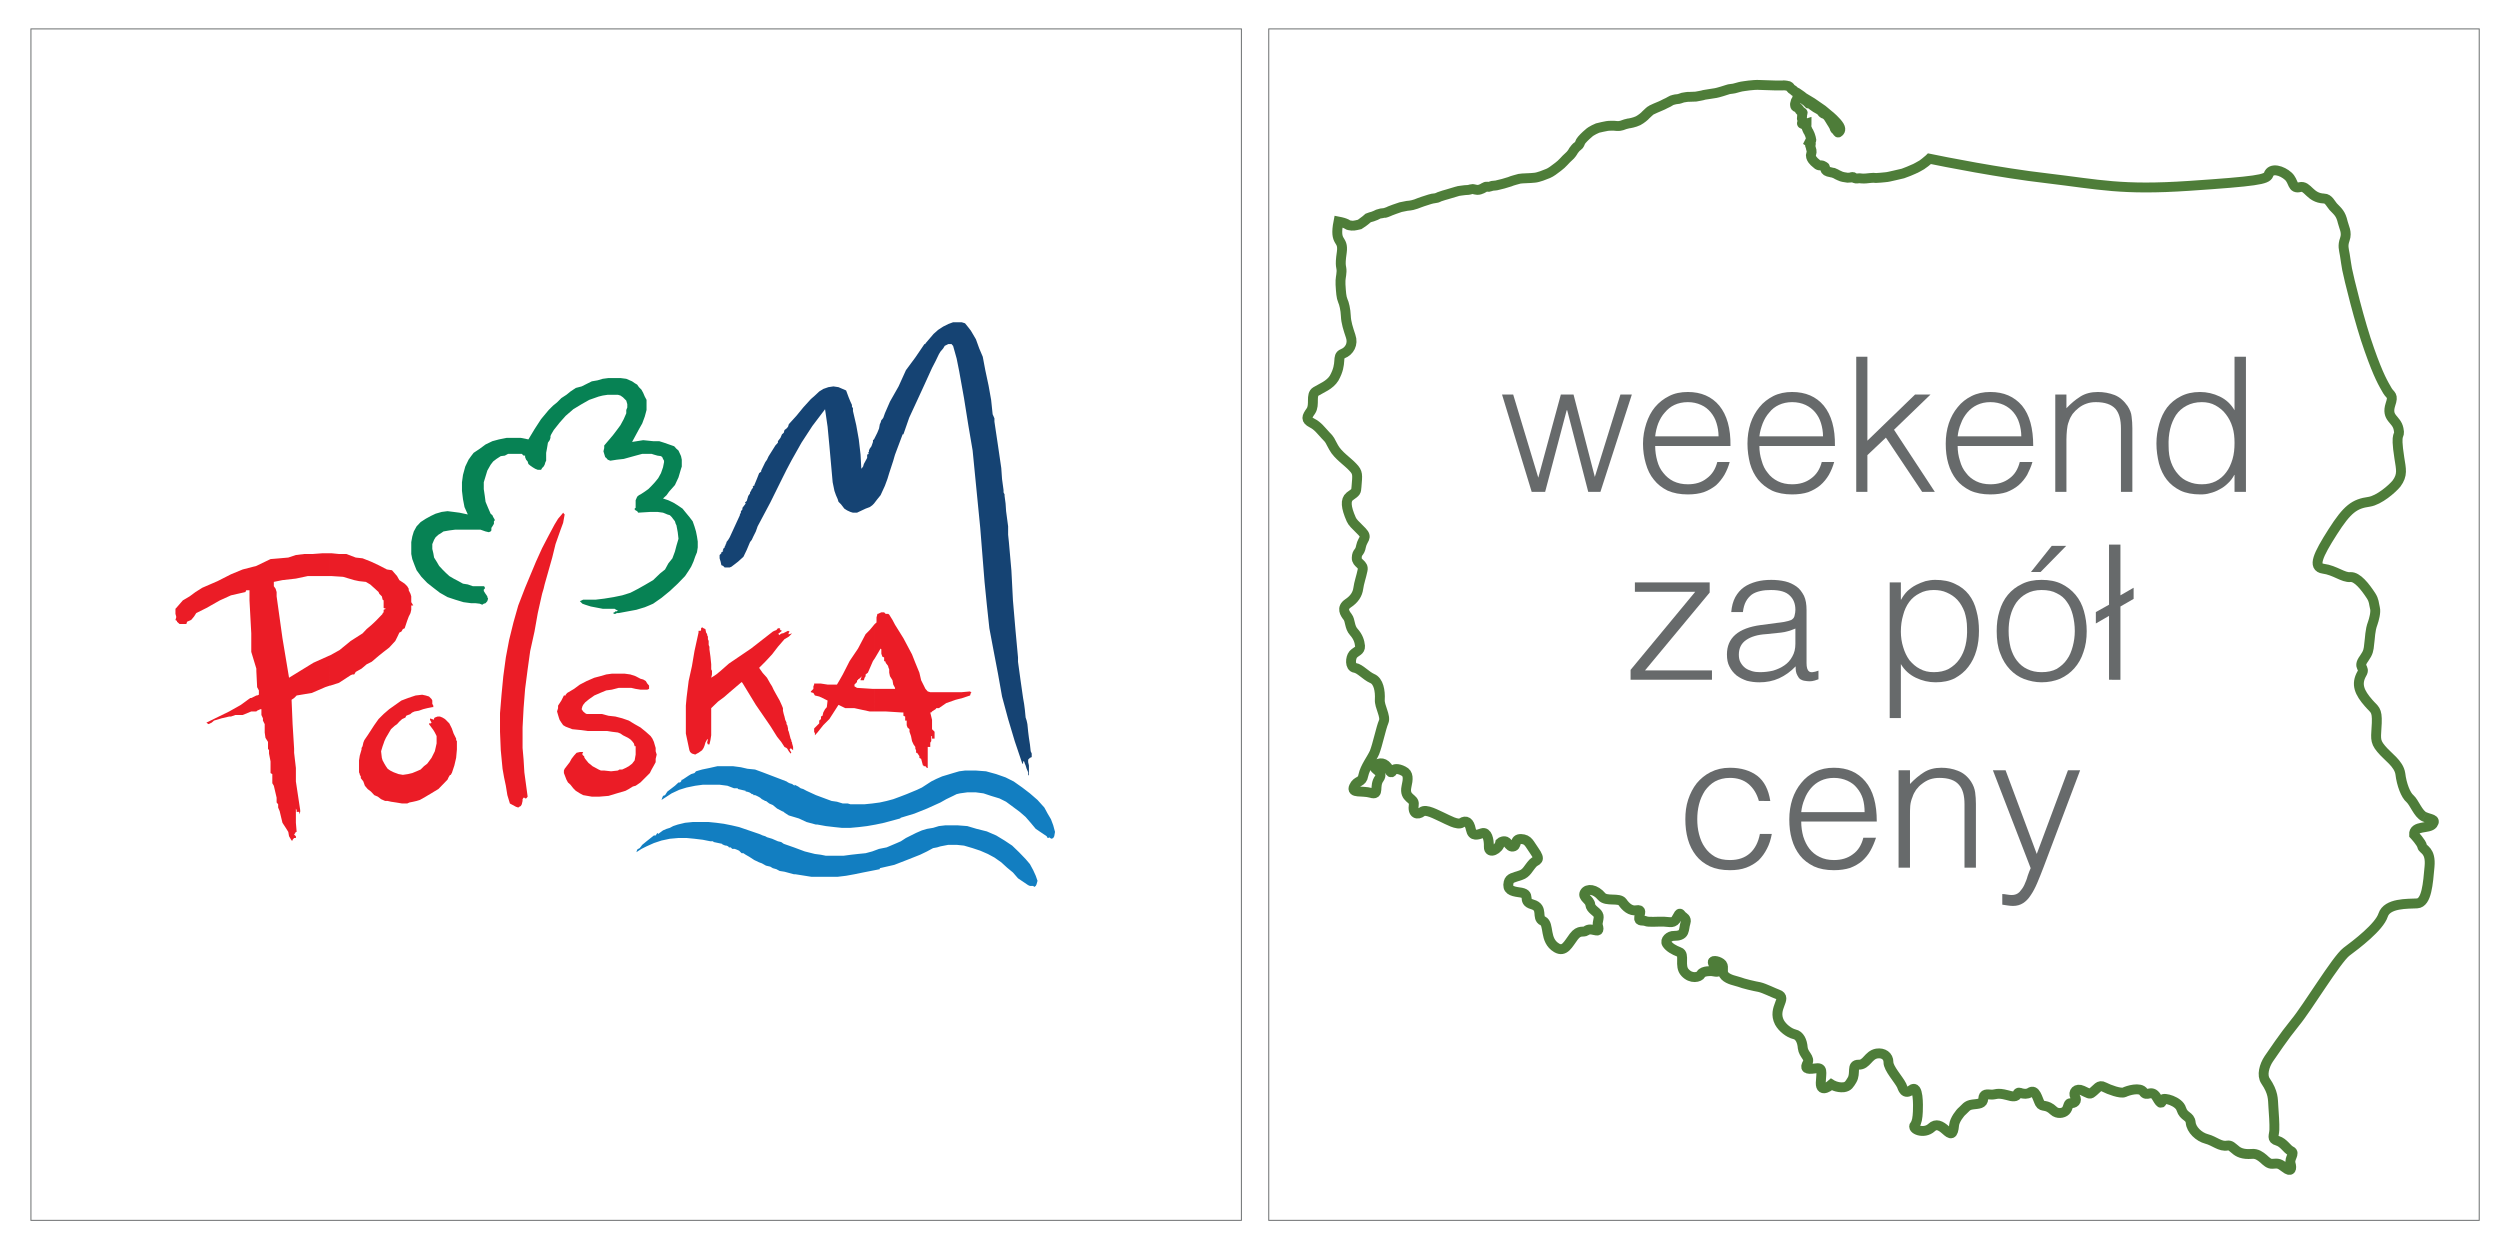 <?xml version="1.0" encoding="UTF-8" standalone="no"?>
<!DOCTYPE svg PUBLIC "-//W3C//DTD SVG 1.1//EN"
"http://www.w3.org/Graphics/SVG/1.1/DTD/svg11.dtd">


<!-- Page 1 -->
<svg x="0" y="0" width="986" height="488" viewBox="0 0 986 488" version="1.1" xmlns="http://www.w3.org/2000/svg" xmlns:xlink="http://www.w3.org/1999/xlink"
style="display: block;margin-left: auto;margin-right: auto;">
<defs>

<style type="text/css"><![CDATA[

.g1_1{
fill: #FFFFFF;
stroke: #676A6B;
stroke-width: 0.382;
stroke-linecap: butt;
stroke-linejoin: miter;
}
.g2_1{
fill: #154373;
}
.g3_1{
fill: #078254;
}
.g4_1{
fill: #EB1C26;
}
.g5_1{
fill: #127EC1;
}
.g6_1{
fill: #676A6B;
}
.g7_1{
fill: none;
stroke: #4E7D39;
stroke-width: 3.902;
stroke-linecap: butt;
stroke-linejoin: miter;
}


]]></style>

</defs>
<path d="M0,0
L0,488
L986,488
L986,0 Z " 
fill="#FFFFFF" stroke="none" />
<path d="M977.8,481.3l-477.4,0l0,-469.9l477.4,0l0,469.9Z" class="g1_1" />
<path d="M489.6,481.3l-477.4,0l0,-469.9l477.4,0l0,469.9Z" class="g1_1" />
<path fill-rule="evenodd" d="M380.6,127.5l1.3,1.6l1,1.3l1,1.7l1,1.7l1.3,3.6l1.4,3.3l1,5.3l1.3,6.1l1,5.6l0.6,5.7l0.4,0.9l0.3,0.7l0,1.3l1.4,9.4l1.3,8.9l0.3,4.3l0.6,4.4l0,0.6l0,0.3l0.4,0.8l0,0.6l0.4,3l0.2,3l0.4,3l0.4,3l0,3.3l0.3,2.9l1,11.3l0.6,11.7l1,11.7l1,10.8l0,1.7l1,7.3l1,7l0.4,2.3l0.3,2.3l0.3,3.1l0.4,1.2l0.3,1.4l0.3,3l0.3,2.4l0.4,2.6l0.3,2.7l0.4,0.9l0,1.4l-0.7,0.3l-0.4,0.4l-0.3,0.3l0,1l0.3,1.3l0,0.7l0,0.6l0,2.7l-0.3,-0.3l0,-0.7l0,-0.3l-0.3,-0.7l-0.3,-0.7l-0.4,-1.3l-0.3,-0.7l-0.3,-0.9l-0.4,0l0,0.3l0,0.6l-0.3,0l-3,-8.9l-2.6,-8.7l-2.4,-8.9l-1.6,-9l-1.7,-8.9l-1.7,-9l-1,-9.3l-0.9,-9l-1.7,-21.3l-2,-20.3l-1,-10.2l-1.7,-10L380.2,157l-1.9,-10.6l-1,-5l-1.4,-5l-0.3,-0.3l-0.3,-0.4l-0.7,0l-0.6,0l-1.4,0.7l-0.6,1l-1.1,1.3l-0.6,1l-1.3,2.7l-1.4,2.7l-3,6.6l-2.9,6.3l-3.1,6.7l-2.3,6.6l-0.3,0l-3,8l-0.3,1l-0.4,1.4l-1.6,4.9l-0.7,2.3l-1,2.7l-1.7,3.7l-1.3,1.6l-1.3,1.7l-0.7,0.7l-1,0.7l-1.6,0.6l-3.4,1.6l-1.6,0l-1,-0.3l-1.3,-0.6L333,200.6l-1.3,-1.7l-1,-1l-0.3,-1l-0.7,-1.6l-0.6,-1.7l-0.7,-3.4l-1.3,-14.5l-0.7,-7.4l-1,-6.9l-5,6.6l-4.3,6.6l-4,7.1l-1.9,3.6l-1.8,3.6l-4.6,9.3l-5,9.4l-0.7,2l-1,2l-0.6,1.3l-0.7,0.9l-1.3,3.1l-1.3,2.7l-1,0.9l-1.1,1l-1.3,1l-1.3,1l-0.7,0.3l-0.6,0l-0.7,0l-0.7,0l-0.6,-0.6l-0.7,-0.3l-0.3,-1.4l-0.4,-1.3l0,-1.3l0.7,-0.7l0,-0.4l0.7,-0.3l-0.4,-0.3l0.4,0l0,-0.3l0,-0.4l0.3,-0.3l0.3,-0.3l0,-0.3l0.4,-0.7l0,-0.3l0.3,-0.4l0,-0.4l0.7,-0.9l0.6,-1l4,-8.7l0,-0.3l0.4,-0.7l0,-0.6l0.3,-0.3l0.3,-0.4l0,-0.6l1.3,-1.7l-0.3,-0.4l0.7,-0.6l0.3,-1l0.3,-1l0.7,-1l0,-0.4l0.4,-0.6l0.3,-0.7l0.3,-0.3l0.3,-0.6l-0.3,0l0.3,-0.4l0.4,0l0,-0.3l1,-2.4l0.9,-2.3l0.4,-0.3l0.4,-0.3l0,-0.4l1.6,-3.3l0.7,-1l0.6,-1.3l1.7,-2.7l1,-1.6l1,-1.1l0,-0.6l0.3,-0.4l0.7,-0.9l0.6,-1.4l0.7,-0.6l0.3,-1.1l0.8,-0.6l0.6,-0.7l0.3,-1l3,-3.3l2.7,-3.3l3,-3.3l1.6,-1.4l1.7,-1.6l1.6,-1l2,-0.7l2,-0.3l2,0.3l3,1.3l1,2.7l0.7,1.7l0.6,1.3l0,0.7l0.4,0.6l0,0.7l0,0.4l1.3,5.6l1,5.6l0.7,6l0.3,5.6l0.7,-0.9l0.3,-1l0.7,-1.3l0.6,-1.1l0,-0.9l0,-0.4l0.7,-0.3l-0.4,-0.4l0.4,-0.3l0,-0.3l0,-0.3L343,177l0.7,-1l0.6,-1.7l0,-0.3l0,-0.4l0.4,-0.3l1.3,-2.6l0.7,-1.7l0.3,-1.7l0.3,-0.6l0.3,-1l0.4,-0.4l0.4,-0.6L349,163l2,-4.6l3.4,-6l2.9,-6.4l3.7,-5l3.6,-5.3l0.4,0l0,-0.3l0.3,-0.3l2.9,-3.4l1.8,-1.6l2,-1.3l2,-1l1.9,-0.7l1.4,0l1,0l1,0Z" class="g2_1" />
<path fill-rule="evenodd" d="M253,153.7l0.7,1.3l0.6,1.4l0.7,1.3l0,1l0,1.7l0,1.3l-0.7,2.6l-1,2.7l-1.3,2.3l-2.7,5l4.4,-0.7l3.9,0.4l2.4,0l1.9,0.6l2,0.7l2,0.7l0.9,1l0.8,0.7l0.6,1.3l0.4,0.9l0.3,1.4l0,1.3l0,1.4l-0.3,0.9l-1,3.4l-1.4,3l-2.3,2.6l-1,1.4l-1.4,1.3l2.1,0.7l1.9,0.9l1.8,1.1l1.9,1.3l1.3,1.6l1.4,1.7l1.3,1.7l0.7,2l0.6,2l0.4,2l0.3,2l0,2.3l-0.3,1.9l-0.7,1.7l-0.7,2l-0.9,2l-1,1.6l-1.4,2.1l-2.9,3l-3.1,2.9l-3.3,2.7l-3.3,2.3l-1.6,0.7l-1.7,0.7l-3.3,1l-7,1.3l-0.7,0l-0.6,0.3l-0.7,0l0,-0.6l0.4,0l0.3,-0.4l0.6,0l0.4,-0.3L243,240.5l-0.6,-0.4l-1.7,0l-1.3,0l-1.7,0L233,239.2l-2.2,-0.7l-1.1,-0.4l-1,-1l0.7,-0.3l0.6,-0.3l1.7,0l1.7,0l1.6,0l3.3,-0.4l3.7,-0.6l3.4,-0.7l3.2,-1l3.1,-1.6l3,-1.7l2.9,-1.7l2.7,-2.6l2,-1.6l1.3,-2.4l1.6,-2l1,-2.7l0.6,-2.3l0.8,-2.7l-0.3,-2.6l-0.5,-2.7l-0.3,-0.6l-0.3,-1l-1.3,-1.7l-0.7,-0.7l-1,-0.3l-0.7,-0.3l-1,-0.4l-2.2,-0.3l-2.7,0l-4.9,0.3l-0.4,-0.6l-0.6,-0.3l-0.4,-0.4l0,-0.3l0.4,-0.3l0,-1.7l0,-1.3l0.3,-0.7l0.3,-0.7l0.7,-0.6l0.6,-0.3l1.7,-1.1l1.4,-1l1.3,-1.3l1.3,-1.4l1.3,-1.6l1.1,-2l0.8,-2.3l0.4,-2l0,-0.6L261.5,181l-0.3,-0.7l-0.5,-0.4l-1.4,-0.2l-1.4,-0.4L257,179l-1.3,0l-2.4,0l-2.6,0.7L246,181l-2.7,0.3l-2.6,0.4l-1,-0.4l-0.6,-0.7l-0.4,-0.3L238.3,179L238,178l0.3,-1.3l0,-1l3.4,-4l1.6,-2.1l1.4,-1.9l1.3,-2.4l1,-2.3l0,-1.3l0.4,-1l0,-1.3L247,158l-0.6,-0.6l-0.7,-0.7l-1,-0.7l-1,-0.3l-2,0l-2,0l-2,0.3l-1.6,0.4l-1.7,0.6l-2,0.7l-3,1.7l-3.3,2l-3,2.6l-2.4,2.7l-2.3,2.9l-1,1.7l-0.3,0.7l0,0.7l-0.3,0.9l-0.7,1l-0.4,2.4l-0.3,1.6l0,2l0,1.1l-0.3,0.6l-0.3,1l-0.4,0.7l-0.6,0.6l-0.4,0.7l-0.3,0l-1,0l-1,-0.4l-1,-0.6l-1,-0.7L208.4,183l-0.3,-1l-0.6,-0.7l-0.4,-1l0,-0.6l-0.6,0l-0.4,-0.4L205.8,179l-1.7,0l-2,0l-1.7,0l-1.3,0.7l-1.6,0.2l-1.7,1.1l-1.3,1l-1,1.3l-1.3,2.3l-0.7,2.3l-0.7,2.3l0,2.7l0.4,2.7l0.3,2.3l1,2.4l1,2.3l0.7,0.6l0.3,0.7l0.6,1l0,0.4l-0.3,0.3l0,1l-0.6,1l-0.4,0.6l0,0.7l0,0.3l-0.3,0.4l-0.7,0.3l-1.3,-0.3l-2,-0.7l-2.3,0l-2.7,0l-2.3,0l-2.7,0l-2.3,0.3l-2.3,0.4l-1,0.7l-1,0.6l-1.1,1l-0.6,1l-0.7,1.7l0,1.9l0.4,1.7l0.3,1.7l1,1.6l1,1.7l1.3,1.4l1.3,1.3l1.4,1.3l1.7,1l1.9,1l1.8,1l1.9,0.3l2,0.7l2,0l2.3,0l0.4,0.3l0,0.3l0,0.4l-0.4,0.3l0,0.6l0.7,1.1l0.7,1l0,0.3l0.3,0.6l-0.3,1l-0.7,0.8l-0.7,0.2l-0.6,0.4l-1,-0.4l-1.7,-0.2l-0.7,0l-1,0l-3,-0.4l-3.3,-1l-3,-1l-3,-1.7l-2.6,-2l-2.4,-1.9l-2.3,-2.4l-1.9,-2.6l-0.8,-2l-0.9,-2.4l-0.4,-2l0,-2.3l0,-2.4l0.4,-2.2l0.6,-2l1.1,-2l1.6,-1.7l2,-1.3l2,-1.1l1.9,-0.9l2.4,-0.7l2.3,-0.3l2.4,0.3l2.3,0.3l3.3,0.7L183.2,200l-0.6,-3.1l-0.4,-3.3l0,-3.4l0.4,-2.9l0.9,-3.3l1.3,-2.7l1,-1.4l1,-1.3l2.4,-1.6l2.3,-1.7l2.7,-1.3l2.6,-0.7l3,-0.6l2.7,0l2.9,0l3,0.6l2.4,-4l2.6,-4l3,-3.6l1.7,-1.7l1.6,-1.3l1.7,-1.7l2,-1.3l1.6,-1.3l2.1,-1.4l2.3,-0.6l2,-1l2,-1l2.3,-0.4l2,-0.6l2.3,-0.3l2.4,0l2.3,0l2.3,0.3l2.3,1l1,0.7l1,0.6l0.7,1Z" class="g3_1" />
<path fill-rule="evenodd" d="M222.7,202.9l-0.6,3.3l-1.1,3l-1.9,5.4l-1.3,5.3l-3,10.6l-0.4,1.7l-0.6,2l-1.7,7.6l-1.3,7.3l-1.7,7.7l-1,7.2l-1,7.7l-0.6,7.6l-0.4,7.6l0,8.1l0.4,4.6l0.3,5l1.3,9.6l-0.3,0.4l-0.3,0.3l-0.4,0l-0.3,-0.3l-0.3,0l-0.4,0.6l0,0.7l-0.3,1.3l-0.4,0.7l-0.6,0.3l-0.4,0.3l-0.9,-0.3l-2.4,-1.3l-1,-3.3l-0.6,-3.7l-0.7,-3.3l-0.6,-3.4l-0.7,-7.3l-0.3,-7.3l0,-7.3l0.6,-7.3l0.7,-7.3l1,-7.4l1.3,-6.9l1.7,-6.9l1.9,-6.7l2.7,-7l4.3,-10.3l2.4,-5.3l2.6,-5l2.3,-4.3l1.4,-2.3l1.7,-2l0.3,-0.4l0.3,0.4Z" class="g4_1" />
<path fill-rule="evenodd" d="M278.2,248.1l0.3,1.4l0.4,0.6l0,0.4l0.3,0.6l0,0.3l0,0.7l0.3,0.7l0,0.6l0,1l0.3,0.7l0,1l0.4,2.9l0.3,3l0,1l0,1l0.3,0.6l0,1.4l-0.3,1.3l2,-1.3l1.7,-1.4l3.3,-2.9l8.7,-5.9l8.6,-6.7l0.6,-0.3l0.8,-0.3l0.6,-0.7l0.7,0l0.3,0.3l-0.3,0.4l0.3,0l0.6,0.3l-1.6,1.3l0.3,0l0.4,0.4l0.3,-0.4l0.6,-0.3l0.4,0l0.6,-0.3l0.8,-0.4l0.6,-0.3l0.6,0.3l-0.3,0.4l0,0.3l-0.3,0.3l0.3,0l0.3,0l1,-0.3l-1.3,1.3l-1.7,1l-2.6,3l-2.3,3l-2.7,2.9l-2.4,2.4l1.4,2l1.7,1.9l1.3,2.3l0.7,1.1l0.6,1.3l1.1,2l1.3,2.3l0.9,2l0.4,1l0,1l0.3,1.3l0.3,1l0.3,1.3l0.5,1.1l0,0.6l0.3,0.4l0.3,1.3l0,0.6l0.3,0.7l0.7,2.7l0.3,0.6l0,0.4l0.3,0.6l0,0.3l0.4,1.4l0,1.3l-1,-0.9l0,0.3l-0.4,0.3l0.4,0.7l0.3,0.6l-0.3,0.3l-0.7,-0.9l-0.6,-1L310.2,295l-0.8,-0.4l-1.3,-2l-1.6,-2l-2.7,-4.3L298.1,278l-5.3,-8.7L292.5,269l-4.7,4l-2.3,2l-2.3,1.7l-2.7,2.6l0,3.3l0,3.7l0,3.7l-0.3,1.9l-0.4,1.7l-0.3,0l-0.3,0l-0.3,-0.7l0.3,-1.3l-0.3,0l-0.7,1.3l-0.3,1.1l-0.4,1l-0.6,0.9l-1.4,1l-0.6,0.3l-0.7,0.4l-1.3,-0.4l-0.7,-0.6l-0.3,-0.7l-0.7,-3.3l-0.7,-3.3l0,-0.4l0,-6.9l0,-0.4l0,-0.3l0,-3l0.3,-3.3l0.8,-6.4l1.3,-5.9l1,-5.9l1.6,-7.3l0,-0.7l0.8,0l0.2,-0.3l0,-0.7l0.4,-0.4l0.6,0.4Z" class="g4_1" />
<path fill-rule="evenodd" d="M246.4,265.7l2.2,0.3l2.1,0.7l1.9,1l1.1,0.3l1,0.6l0.6,1l0.7,0.8l0,0.6l0,0.3l0,0.4l-0.7,0.3l-1,0l-1.7,0l-1.9,-0.3L249,271.3l-2.6,0l-2.4,0l-2.7,0.7l-2.2,0.3l-2.4,1l-2.3,1l-2,1.4l-1.6,1.3l-0.8,1l-0.3,0.6l-0.3,1.1l0.6,0.9l0.8,0.7l0.6,0.3l1,0l1,0l2.3,0l1.7,0l2.6,0.7l2.7,0.3l2.7,0.7l2.6,0.9l2.3,1.4l2.3,1.3l2.1,1.7l1.9,1.7l0.7,1l0.6,1.3l0.4,1.4l0.3,1l0,0.6l0,0.7l0.4,1.3l-0.4,1.7l0,1.3l-0.7,1.3l-0.9,1.6l-0.7,1.4l-1.3,1.3l-2.4,2.4l-1.3,0.9l-0.6,0.4l-1.1,0.3l-1.6,1l-1.3,0.7l-3.4,1l-3.3,1l-3.6,0.3l-1.4,0l-1.6,0l-1.7,-0.3L230,313.6l-1.3,-0.7l-1.6,-1l-1,-1L225,309.5l-1,-0.9l-0.6,-1.1l-1,-2.6l0,-1l0.3,-0.7l1,-1.3l1,-1.3l0.7,-1.3l1,-1.3l1,-1.1l1.3,-0.3l0.7,0l0.6,0l-0.3,0.6l0,0.4L230,298l0.4,0.2l0,0.4l0.4,0.7l1.3,1.6l0.9,0.7l0.7,0.6l1.3,0.7l1.1,0.6l0.9,0.4l1.3,0l2.7,0.3l2.7,-0.3l0.6,-0.4l1.1,0l1.3,-0.6l1.3,-0.7l1.3,-1l1,-1.3l0.4,-2.3l0,-1l0,-1.3l0,-0.7l0,-0.3l-0.4,0L250,293.2l-0.7,-0.9l-0.7,-0.7L247.7,291l-2,-1l-1,-0.7l-1,-0.4l-2.4,-0.3l-1.9,-0.3l-4.7,0l-3,0l-3,-0.4l-3,-0.3l-2.6,-1l-1,-0.6l-0.7,-1l-0.7,-1.1L220.4,283l-0.3,-1l-0.4,-1.4l0.4,-1.3l0,-1l1.3,-2l1,-2l0.7,0l0,-0.3l0.6,-0.7l2.7,-1.6l2.3,-1.7l2.7,-1.4l3,-1.3l2.3,-0.6l2.4,-0.7l2.2,-0.3l2.7,0l1.4,0Z" class="g4_1" />
<path fill-rule="evenodd" d="M170.5,277l0,0.3l0,0.3l0.4,0.7l0,0.3l0,0.3l-0.4,0l-2,0.4l-1.6,0.4l-1.7,0.6l-1.7,0.3l-0.9,0.4l-0.4,0.3l-0.3,0.3l-1,0.4l-0.7,0.3l-0.3,0.7l-1.3,0.6l-1.1,1l-0.9,1l-1,0.7l-1.4,1.3l-1,1.7l-1,1.7l-0.6,1.3l-0.3,0.9l-0.4,1.1l-0.3,1l-0.3,1l0.3,2.6l0.3,1l0.7,1.3l0.6,1l0.7,1l1,0.7l1.4,0.7l1.9,0.7l1.7,0.3l2,-0.3l1.7,-0.4l1.7,-0.7l1.6,-0.7l1.3,-1.3l1.3,-1l1.7,-2.3l1.3,-2.6l0.3,-1.3l0.4,-1.8l0,-1.3l0,-1.6l-0.7,-1.4l-0.6,-1l-1.7,-2.3l0,-0.3l0.4,0l0.3,0l0.3,-0.3l-0.6,-1.1l0,-0.3l0.3,-0.3l0.3,0.3l0.3,0l0.4,0.3l0.3,-0.3l0,-0.3l0.3,-0.3l1.1,-0.4l0.9,0l1,0.4l1,0.6l1,1l0.7,0.7l1,2l0.7,2l1,2l0,0.3l0,0.3l0.3,0.4l0,3.3l-0.3,3.3l-0.7,3l-1,3l-0.3,0.4l0,0.3l-0.4,0l-0.6,1l-0.4,0.9l-3.6,3.7l-5,3l-2.3,1.3l-1.3,0.4l-1.3,0.3l-1.5,0.3l-0.9,0.4l-2,0l-2.4,-0.4l-2,-0.3l-1.3,-0.3l-1,0l-1.6,-0.7l-1.3,-1l-1.4,-0.6l-1.3,-1.4l-1.3,-1l-1.1,-1.3l-0.6,-1.7l-1,-1.3l0,-0.7l-0.4,-0.6l0,-0.3l-0.3,-0.7l0,-2.4l0,-2.3l0.3,-1.9l0.7,-2.4l0,-0.3l0,-0.3l0.4,-0.7l0.3,-1.4l0.4,-1L145,290l2.6,-4l1.7,-2.4l2,-2l2.2,-1.9l2.4,-1.7l2.4,-1.7l2.6,-1l3,-1l2.6,-0.3l1.4,0.3l1.3,0.4l1,1l0.3,0.6Z" class="g4_1" />
<path fill-rule="evenodd" d="M300.8,304.6l7.6,2.9l1.8,0.7l0.6,0.4l0.6,0.3l1,0.3l1,0.7l0,-0.4l1.4,0.7l1,0.7l1,0.3l1.3,0.7l3.7,1.7l4.3,1.6l1.9,0.7l2.1,0.3l2.3,0.7l2,0l1,0.3l5.6,0l3,-0.3l3,-0.4l2.7,-0.6l2.6,-0.7l2.7,-1l2.6,-1l4.1,-1.7l1.9,-0.9l1.7,-1.1l2,-1.3l2,-1l2.3,-1l2,-0.6l2.3,-0.7l2.4,-0.7l2.3,-0.3l2.3,0l1,0l1,0l4,0.3l4,1.1l3.7,1.3l3.2,1.6l3.4,2.4l3,2.3l3,2.6l2.7,3l1.3,2.4l1.3,2.2l0.9,2.4l0.7,2.6l-0.3,1.7l-0.4,0.7l-0.6,0.3l-0.7,-0.3l-0.3,-0.3l-0.3,0.3l-0.3,0l-0.4,-0.7l-4.3,-2.9l-2,-2.4l-2,-2.3l-2.3,-2l-2.7,-2l-2.7,-2l-2.6,-1.3l-3.3,-1l-3,-1l-3,-0.4l-3.4,0l-2.9,0.4l-1.3,0.3l-1.4,0.7l-2.7,1.3l-2.3,1.3l-5.3,2.4l-5,2l-5.3,1.6l-0.3,0.3l-6.3,1.7l-3.3,0.7l-3.4,0.6l-3.3,0.4l-3.3,0.3l-3.4,0l-2.9,-0.3l-3.4,-0.4l-3.3,-0.6l-0.3,0l-0.3,0l-3.7,-1l-3,-1.4l-1,-0.3l-1,-0.3l-2,-0.6l-1.7,-1.1l-0.3,-0.3l-0.7,-0.3l-1.9,-1l-1.7,-1.4l-1.4,-0.6l-1.3,-1l-0.3,0l-0.7,-0.4l-0.6,-0.3l-0.7,-0.6l-0.7,-0.4l-0.6,-0.3l-0.7,-0.3l-0.7,0l0,-0.4l-0.3,0l-0.3,0l-0.3,-0.3l-0.7,-0.4l-1,-0.3l-0.4,0l0,-0.3l-3,-0.7l-0.2,-0.3l-0.7,0l-0.7,0l-2.6,-1l-3.1,-0.4l-3.3,0l-3.3,0l-3,0.4l-3.4,0.7l-2.9,0.9l-3,1.4l-2,1.3l-2,1.3l0.3,-0.9l0.3,-0.7l0.8,-0.3l0.9,-1.4l1.7,-1.3l1.3,-1l1.4,-1.3l0.6,0l0.4,-0.4l0.3,-0.7l0.3,0l2.4,-1.6l1,-0.6l1.3,-0.4l0.6,-0.7l1,-0.3l1.4,-0.4l2.9,-0.6l3.1,-0.7l3.3,0l3,0l3,0.4l2.6,0.6l3,0.3Z" class="g5_1" />
<path fill-rule="evenodd" d="M291.5,326.2l7.9,2.7l1.4,0.6l1,0.3l0.7,0.4l1,0.3l1,0.3l2.3,1l1.3,0.3l1,0.7l4,1.4l4.3,1.6l4,1l2.3,0.3l2,0.4l1,0l6,0l3,-0.4l2.7,-0.3l3,-0.3l2.6,-0.7l2.7,-1l3,-0.6l4,-1.7l1.6,-0.7l2,-1.3l4,-2l2.3,-1l2,-0.6l2.4,-0.4l2.3,-0.7l2.6,-0.3l2.4,0l1,0l1.3,0l3.9,0.3l3.7,1.1l4,1l3.7,1.6l3.3,2l3,2l2.7,2.6l2.6,2.7l1.7,2l1.3,2.4l1,2.2l0.7,2l-0.4,1.4l-0.3,0.6l-0.6,0.4l-0.4,-0.4l-0.6,0l-0.4,0l-0.3,0l-0.7,-0.3l-4,-2.7l-2,-2.3l-2.3,-1.9l-2.3,-2.1l-2.7,-1.9l-2.6,-1.4l-3,-1.3l-3,-1l-3.4,-1l-2.9,-0.3l-3.3,0l-3.1,0.6l-1.3,0.4l-1.6,0.3l-2.4,1.3l-2.7,1.3l-5.3,2.1l-4.9,1.9l-5.7,1.3l0,0.4l-6.6,1.3l-3.4,0.7l-3.3,0.6l-3.3,0.4l-3.3,0l-3.7,0l-3.4,0l-6.3,-1l-0.3,0l-0.3,0l-3.7,-1l-1.9,-0.3l-1.3,-0.7l-1.4,-0.4l-1,-0.6l-1.7,-0.4l-1.6,-0.9l-1.1,-0.4l-1.9,-0.9l-2,-1.3l-1.4,-0.8l-0.9,-0.6l-0.7,0l-1,-1l-0.9,-0.4l-0.8,-0.3l-1,0l-0.6,-0.6l-0.4,0l-0.3,0l-0.3,-0.4l-0.7,-0.3l-0.3,0l-1,-0.3l0,-0.4l-0.4,0.4l0,-0.4l-3.3,-0.7l-0.3,-0.3l-0.4,0l-0.6,0l-3,-0.6l-3.3,-0.4l-3.1,-0.3l-3.2,0l-3.4,0.3l-3.3,0.7l-3,1l-2.9,1.3l-2,1l-2,1.3l0.3,-1l0.4,-0.3l0.6,-0.3l1,-1.3l1.7,-1.4l2.9,-2.3l0.4,0l0.3,0l0.4,-0.6l0.3,-0.4l0.3,0.4l1.9,-1.4l1.4,-0.6l1.3,-0.4l1.3,-0.7l1.8,-0.6l2.9,-0.7l3,-0.3l3.3,0l3,0l3,0.3l3,0.4l3,0.6Z" class="g5_1" />
<path fill-rule="evenodd" d="M130.1,270.4l-1.8,0.6l-5.3,2.3l-6,1l-1,1l-0.6,0.4L115,276l0.4,9.6l0.6,9.7l0,0.3l0,0.3l0,1l0.7,6l0,5.3l1.7,11.3l0,0.4l0,0.3l-0.4,1l0,-1l-1,0l0,-0.7l-0.3,-0.6l0,-0.4l0,1l0,0.4l0,2.3l0,0.9l0,1.4l0.3,3.6l-0.3,0l-0.7,1.1l0.7,0.6l0,0.7l-0.7,0l-0.6,0.7l0,0.3l-0.4,0l-1,-1.7l-0.3,-1.7l-1,-1.6l-1.3,-2l-0.7,-2.9l-0.4,-1.7l-0.6,-1.4l0,-0.3l0,-1l-0.6,-0.7l0,-1.9l-0.4,-1.7l-0.7,-3l-0.6,-1l0,-0.7l0,-0.7l0,-0.3l0,-1.9l-0.7,-0.4l0,-1.7l0,-0.3l0,-2.6l-0.6,-3.1l0,-0.3l0,-1l-0.4,-0.6l0,-1l0,-1.7l-1,-1.6l-0.3,-2.1l0,-1.6l0,-0.7l0,-0.6l0,-0.4l-0.7,-1.4l0,-0.6l0,-0.3L103.1,282l0,-1.7l0,-0.6l-0.4,0l-1.3,0.6l-0.3,0.3l-2,0l-1.7,0.7L95.7,282l-1.6,0l-1.3,0l-1.7,0.6l-0.7,0l-3,0.7l-3,0.9L83.5,285l-1.3,0.6L81.4,285l9,-4.4L95,278l3.7,-2.7l0.4,0l2,-1l0.3,0l0.7,-0.3l0,-0.7l0,-1L101.4,271l0,-0.3l-0.3,-6.1l0,-0.9l-2,-6.6l0,-7.3l-0.7,-13l0,-1.6l0,-1.7l0,-0.7l-1,0l-0.3,0l-0.3,0.7l-5.7,1.3l-4.4,2l-5.3,3l-4,2l-0.9,1.4l-1.1,1.3l-1.6,0.7l-0.3,0.9l-1,0l-1.7,0l-1,-0.9l0,-0.4l-0.3,0l-0.3,-0.3l0.3,-1l0,-0.3l-0.3,-1.1l0,-0.6l0,-1.4l0.3,-0.3l2.6,-3l2.7,-1.6l2.3,-1.7l2.7,-1.7l6,-2.6l5.3,-2.7l4.6,-1.9l5.4,-1.4l5.6,-2.7l3.6,-0.3l3.4,-0.3l3,-1l3.3,-0.4l3.3,0l4,-0.3l2.8,0l0,9l-4.4,0l-4.3,0l-4.7,1l-5.3,0.6l-3.4,0.7l0,1l0,0.7l0.7,1l0.4,1.3l0,1.7l2.3,16.5l2.6,15.6l9.6,-5.9l6,-2.7l0.5,-0.2Zm29.5,-40.2l1,1l0.6,1l0,0.6l0.7,1.4l0.3,1l0,1.3l0,1l0.8,1.3l-0.8,0l0,1.3l0,0.4l-0.3,1.3l-0.7,1.4l-0.6,1.6l-1,3l-0.7,0.3l-0.6,1l-0.8,0.4l-0.6,1.3l-1,2l-2.4,2.6l-2.2,1.7l-2,1.6l-2.7,2.3l-2,1l-2,1.7l-2.3,1.3l-0.6,1l-0.7,0l-0.7,0.3l-4.6,3l-3.4,1.1l-0.2,0l0,-11.9l0.2,-0.1l3.6,-2l4.4,-3.6l4.7,-3l1.6,-1.7l2,-1.7l1.7,-1.6l2.6,-2.7l0,-0.3l0.4,-0.3l0,-1l0.9,-0.4l-0.9,-0.3l0,-1l0,-1.3l0,-0.7l-0.4,-0.3l-0.3,-1.3l-1,-1l-0.3,-0.7l-1.4,-1.3L146,230.5l-1.7,-1l-2.7,-0.3l-1.9,-0.4l-4.4,-1.3l-4.6,-0.3l-0.4,0l-0.2,0l0,-9l0.2,0l0.4,0l3,0.3l2.9,0l3.7,1.4l2.7,0.3l3.3,1.3l3,1.4l3.3,1.7l2,0.3l2,2.3l0.9,1.6Z" class="g4_1" />
<path fill-rule="evenodd" d="M345,280.6l-2,0l-6,-1.3l-3.6,0L330.7,278l-3.6,5.6l-2.4,2.4l-2.3,2.9l-1,1.1l0,-1.1l-0.3,0l0,-0.3l0,-1l0,-0.3l1.3,-1.3l0.7,-0.7l0,-1.1l0.7,-0.6l0,-1l0.6,-0.3l0.3,-1.3l0.7,-1.3l0.7,-0.8l0.3,-2.6l-2,-1l-1.3,-0.6l-1.7,-0.4l-0.6,-1l-1,-0.3l0,-0.3l1,-1l0,-0.4l0,-0.6l0.3,-0.7l0,-0.4l0.3,0l1.7,0l0.7,0l2.6,0.4l3.7,0l1,-1.7l1.3,-2.3l2.7,-5.3l3.3,-4.9l3,-5.7l1.6,-1.6l2,-2.4l0,13.6l-0.7,1l-2,4.6l-0.9,0.7l0,0.7l-0.4,0.6l-0.3,1l-1,0l-0.3,0l0,-0.3l0.3,-0.7l0,-0.6l-0.3,0.6l-1,0.7l0,0.3l-0.4,0l0,0.7l-1,1l0,0.7l1,0.6l6.3,0.4l0.7,0Zm8,-34.2l3.3,5.3l3.4,6.4l1.3,3.3l1.6,3.9l0.7,3l1.7,3.4l0.9,1l1,0.3l1.7,0l0.7,0l7,0l3,0l3.3,-0.3l0.3,0.3l0.3,0l-0.3,0.3l-0.3,1l-3,1l-2.7,0.7l-3.7,1.3l-2.9,2l-1,0l-0.3,0.4l-1.4,0.9l-0.3,0.4l-0.4,0l0.7,2.9l0,2.1l0,1.6l1,1l0,0.3l0,1.4l0,1l0,0.6l0,-0.6l-1,0l0,-1l-0.3,0l0,1.6l0,0.4l-0.4,0.6l0,1.4l0,0.3l-1,0l0,1.7l0,0.6l0,2l0,1.7l0,0.6l0,0.7l0,1l-0.3,0L365,302.2l-0.7,0l0,-0.3l-0.3,0l-0.7,-2.6l-0.7,-0.4l0,-0.7l-0.9,-1.3l-0.4,0l0,-1L361,295.3l0,-0.7l-0.7,-1l-0.6,-1.3l-0.4,-2l-0.6,-1.7l0,-1l-0.8,-0.7L357.6,286l0,-0.7l0,-1.1l-0.6,0l0,-0.3l0,-0.3l0,-1l-0.7,-0.3l0,-1l0,-0.3l-0.6,0l-6.4,-0.4l-4.3,0l0,-8.9l2.6,0l4.4,0l0.3,0l0.7,0l0,-0.4L352.3,270L352,268.3l-1,-1.6l-0.3,-1.4l0,-0.3l0,-1l-0.4,-1l0,-0.3l-1,-1.3l0,-0.4l-0.6,-0.3l0,-1l0,-0.4L348,259l-0.4,-1.2l0,-0.4l0,-1l0,-0.3l-0.3,-0.3l-2.3,3.9l0,-13.6l0.7,-0.6l0,-1l0,-1l0.3,-1.1l0,-0.3l0.3,0l1.3,-0.6l1.1,0l0.6,0.6l1,0l0.4,0.3l1.3,2.1Z" class="g4_1" />
<path d="M629,188.1l10.1,-32.5l4.5,0L631.2,194l-4.8,0l-8.3,-32.2l-0.2,0L609.4,194l-5.3,0L592.4,155.6l4.4,0l9.9,32.8l8.9,-32.8l5,0Z" class="g6_1" />
<path d="M677.8,172.1c0,-1.8,-0.3,-3.6,-0.8,-5.2c-0.5,-1.7,-1.3,-3.1,-2.3,-4.3c-1,-1.2,-2.2,-2.2,-3.8,-2.9c-1.5,-0.7,-3.3,-1.1,-5.2,-1.1c-2,0,-3.8,0.4,-5.3,1.1c-1.5,0.7,-2.7,1.7,-3.8,3c-1.1,1.2,-1.9,2.6,-2.6,4.3c-0.6,1.6,-1,3.3,-1.2,5.1Zm-25,3.8c0,2,0.3,4,0.8,5.8c0.5,1.9,1.3,3.5,2.4,4.8c1.1,1.4,2.4,2.5,4,3.3c1.7,0.8,3.5,1.2,5.7,1.2c2.9,0,5.4,-0.7,7.4,-2.3c2.1,-1.5,3.5,-3.7,4.2,-6.5l4.9,0c-0.5,1.8,-1.2,3.5,-2.1,5.1c-0.9,1.5,-2,2.9,-3.3,4.1c-1.4,1.1,-2.9,2,-4.8,2.7c-1.8,0.6,-3.9,0.9,-6.3,0.9c-3.1,0,-5.7,-0.5,-8,-1.5c-2.2,-1.1,-4,-2.5,-5.4,-4.3c-1.5,-1.8,-2.5,-3.9,-3.2,-6.4c-0.7,-2.4,-1.1,-5,-1.1,-7.8c0,-2.9,0.5,-5.5,1.3,-8c0.8,-2.4,1.9,-4.6,3.4,-6.4c1.6,-1.9,3.4,-3.3,5.6,-4.4c2.1,-1.1,4.6,-1.6,7.4,-1.6c5.2,0,9.4,1.8,12.4,5.4c3,3.7,4.5,8.9,4.4,15.9Z" class="g6_1" />
<path d="M719,172.1c0,-1.8,-0.3,-3.6,-0.8,-5.2c-0.5,-1.7,-1.3,-3.1,-2.3,-4.3c-1,-1.2,-2.3,-2.2,-3.8,-2.9c-1.5,-0.7,-3.3,-1.1,-5.3,-1.1c-1.9,0,-3.7,0.4,-5.2,1.1c-1.5,0.7,-2.8,1.7,-3.8,3c-1.1,1.2,-1.9,2.6,-2.6,4.3c-0.6,1.6,-1.1,3.3,-1.3,5.1Zm-25.1,3.8c0,2,0.3,4,0.9,5.8c0.5,1.9,1.3,3.5,2.4,4.8c1,1.4,2.4,2.5,4,3.3c1.6,0.8,3.5,1.2,5.6,1.2c2.9,0,5.4,-0.7,7.5,-2.3c2.1,-1.5,3.5,-3.7,4.2,-6.5l4.9,0c-0.5,1.8,-1.2,3.5,-2.1,5.1c-0.9,1.5,-2,2.9,-3.4,4.1c-1.3,1.1,-2.9,2,-4.7,2.7c-1.8,0.6,-4,0.9,-6.4,0.9c-3,0,-5.7,-0.5,-7.9,-1.5c-2.2,-1.1,-4,-2.5,-5.5,-4.3c-1.4,-1.8,-2.5,-3.9,-3.2,-6.4c-0.6,-2.4,-1,-5,-1,-7.8c0,-2.9,0.4,-5.5,1.2,-8c0.8,-2.4,2,-4.6,3.5,-6.4c1.5,-1.9,3.4,-3.3,5.5,-4.4c2.2,-1.1,4.7,-1.6,7.4,-1.6c5.3,0,9.5,1.8,12.5,5.4c3,3.7,4.5,8.9,4.4,15.9Z" class="g6_1" />
<path d="M732.1,194l0,-53.3l4.4,0l0,33.1l18.8,-18.2l6.1,0L747,169.5L763.1,194l-5,0L743.8,172.6l-7.3,6.9l0,14.5Z" class="g6_1" />
<path d="M797.2,172.1c0,-1.8,-0.3,-3.6,-0.8,-5.2c-0.5,-1.7,-1.3,-3.1,-2.3,-4.3c-1,-1.2,-2.3,-2.2,-3.8,-2.9C788.7,159,787,158.6,785,158.6c-2,0,-3.7,0.4,-5.2,1.1c-1.5,0.7,-2.8,1.7,-3.9,3c-1,1.2,-1.9,2.6,-2.5,4.3c-0.7,1.6,-1.1,3.3,-1.3,5.1Zm-25.1,3.8c0,2,0.3,4,0.9,5.8c0.5,1.9,1.3,3.5,2.4,4.8c1,1.4,2.4,2.5,4,3.3c1.6,0.8,3.5,1.2,5.6,1.2c2.9,0,5.4,-0.7,7.5,-2.3c2.1,-1.5,3.4,-3.7,4.1,-6.5l5,0c-0.5,1.8,-1.3,3.5,-2.1,5.1c-0.9,1.5,-2,2.9,-3.4,4.1c-1.3,1.1,-2.9,2,-4.7,2.7c-1.8,0.6,-4,0.9,-6.4,0.9c-3,0,-5.7,-0.5,-7.9,-1.5c-2.2,-1.1,-4.1,-2.5,-5.5,-4.3c-1.4,-1.8,-2.5,-3.9,-3.2,-6.4c-0.7,-2.4,-1,-5,-1,-7.8c0,-2.9,0.4,-5.5,1.2,-8c0.8,-2.4,2,-4.6,3.5,-6.4c1.5,-1.9,3.3,-3.3,5.5,-4.4c2.2,-1.1,4.6,-1.6,7.4,-1.6c5.3,0,9.4,1.8,12.5,5.4c3,3.7,4.4,8.9,4.4,15.9Z" class="g6_1" />
<path d="M815,194l-4.4,0l0,-38.4l4.4,0l0,5.4c1.8,-1.9,3.6,-3.4,5.5,-4.6c1.9,-1.2,4.2,-1.8,6.9,-1.8c2.3,0,4.5,0.4,6.6,1.2c2,0.8,3.7,2.3,5.1,4.3c0.9,1.4,1.5,2.8,1.6,4.2c0.2,1.5,0.3,3,0.3,4.6l0,25.1l-4.5,0l0,-25c0,-3.5,-0.7,-6.1,-2.2,-7.8c-1.6,-1.7,-4.1,-2.6,-7.7,-2.6c-1.4,0,-2.6,0.2,-3.7,0.6c-1.2,0.4,-2.2,1,-3.1,1.7c-0.9,0.7,-1.7,1.5,-2.4,2.4c-0.6,0.9,-1.1,1.8,-1.4,2.8c-0.5,1.2,-0.7,2.4,-0.8,3.5c-0.1,1.2,-0.2,2.4,-0.2,3.7Z" class="g6_1" />
<path d="M881.3,174.7c0,-2.2,-0.2,-4.3,-0.8,-6.2c-0.6,-2,-1.5,-3.7,-2.6,-5.1c-1.1,-1.5,-2.5,-2.6,-4.1,-3.5c-1.6,-0.9,-3.4,-1.3,-5.4,-1.3c-2.3,0,-4.3,0.5,-6,1.4c-1.7,0.9,-3.1,2.1,-4.2,3.7c-1,1.6,-1.8,3.4,-2.3,5.5c-0.5,2.1,-0.7,4.4,-0.6,6.8c0,2.4,0.3,4.5,1,6.4c0.7,1.9,1.6,3.4,2.8,4.7c1.1,1.3,2.5,2.3,4.1,2.9c1.6,0.7,3.3,1,5.2,1c2.1,0,3.9,-0.4,5.5,-1.2c1.7,-0.9,3,-2,4.1,-3.5c1.1,-1.4,1.9,-3.2,2.5,-5.2c0.6,-2,0.8,-4.1,0.8,-6.4m0,-34l4.5,0l0,53.3l-4.5,0l0,-6.7l-0.1,0c-0.6,1.2,-1.5,2.4,-2.5,3.3c-1,1,-2.1,1.8,-3.3,2.4c-1.2,0.7,-2.5,1.2,-3.8,1.5c-1.2,0.4,-2.5,0.5,-3.7,0.5c-3.1,0,-5.8,-0.5,-7.9,-1.5c-2.2,-1.1,-4,-2.5,-5.4,-4.3c-1.4,-1.8,-2.4,-3.9,-3.1,-6.4c-0.6,-2.5,-1,-5.1,-1,-7.9c0,-2.7,0.4,-5.2,1.1,-7.7c0.7,-2.5,1.7,-4.6,3.1,-6.5c1.4,-1.8,3.2,-3.3,5.4,-4.4c2.1,-1.1,4.6,-1.7,7.6,-1.7c2.7,0,5.3,0.6,7.8,1.8c2.5,1.2,4.4,3,5.8,5.4Z" class="g6_1" />
<path d="M643.1,268.1l0,-3.9l25.5,-30.8l-23.8,0l0,-3.7l29.5,0l0,4l-25.5,30.7l26.4,0l0,3.7Z" class="g6_1" />
<path d="M708.1,247.9c-1.9,0.8,-3.8,1.4,-5.7,1.6c-1.9,0.2,-3.9,0.4,-5.8,0.6c-3.4,0.2,-6,1,-7.9,2.3c-1.9,1.3,-2.9,3.2,-2.9,5.8c0,1.2,0.2,2.3,0.7,3.1c0.5,0.9,1.1,1.6,1.9,2.2c0.7,0.5,1.6,0.9,2.6,1.2c1,0.3,2.1,0.4,3.1,0.4c1.8,0,3.5,-0.2,5.2,-0.6c1.7,-0.5,3.2,-1.2,4.5,-2.1c1.3,-0.9,2.3,-2,3.1,-3.5c0.8,-1.4,1.2,-3,1.2,-5Zm-7.5,-2.2c0.8,-0.1,1.9,-0.2,3,-0.4c1.2,-0.2,2.1,-0.5,2.9,-0.8c0.7,-0.4,1.2,-1,1.3,-1.8c0.2,-0.8,0.3,-1.5,0.3,-2.2c0,-2.3,-0.7,-4.2,-2.2,-5.6c-1.5,-1.5,-3.9,-2.2,-7.4,-2.2c-1.5,0,-2.9,0.1,-4.2,0.4c-1.3,0.3,-2.4,0.7,-3.4,1.4c-0.9,0.7,-1.7,1.6,-2.3,2.7c-0.6,1.1,-1,2.5,-1.2,4.2l-4.6,0c0.2,-2.3,0.7,-4.2,1.6,-5.9c0.9,-1.6,2,-2.9,3.4,-3.9c1.4,-1,3.1,-1.7,4.9,-2.2c1.9,-0.5,3.8,-0.7,5.9,-0.7c1.9,0,3.8,0.2,5.5,0.6c1.7,0.4,3.1,1.1,4.4,2c1.3,0.9,2.2,2.2,3,3.7c0.7,1.5,1,3.4,1,5.6l0,20.9c0,1.7,0.3,2.8,1,3.3c0.6,0.5,1.8,0.4,3.7,-0.3l0,3.4c-0.4,0.1,-0.9,0.3,-1.5,0.5c-0.7,0.2,-1.3,0.3,-2,0.3c-0.7,0,-1.3,-0.1,-2,-0.2c-0.7,-0.1,-1.3,-0.4,-1.8,-0.7c-0.4,-0.4,-0.8,-0.9,-1,-1.4c-0.3,-0.5,-0.5,-1.1,-0.6,-1.7c-0.1,-0.6,-0.1,-1.3,-0.1,-1.9c-1.9,2,-4.1,3.6,-6.5,4.7c-2.4,1.1,-5,1.6,-7.8,1.6c-1.7,0,-3.3,-0.2,-4.9,-0.6c-1.5,-0.5,-2.9,-1.2,-4.1,-2.1c-1.2,-1,-2.1,-2.1,-2.8,-3.5c-0.7,-1.3,-1,-2.9,-1,-4.8c0,-6.5,4.4,-10.4,13.4,-11.6Z" class="g6_1" />
<path d="M749.7,249.1c0,2.1,0.3,4.2,0.9,6.1c0.6,2,1.4,3.7,2.5,5.2c1.2,1.4,2.5,2.6,4.1,3.4c1.6,0.9,3.4,1.3,5.5,1.3c2.2,0,4.2,-0.4,5.9,-1.3c1.7,-1,3.1,-2.2,4.2,-3.8c1.1,-1.6,1.9,-3.4,2.4,-5.5c0.5,-2.1,0.7,-4.4,0.6,-6.8c0,-2.4,-0.4,-4.5,-1,-6.4c-0.7,-1.8,-1.6,-3.4,-2.8,-4.7c-1.2,-1.3,-2.6,-2.2,-4.2,-2.9c-1.5,-0.7,-3.3,-1,-5.1,-1c-2.1,0,-4,0.4,-5.6,1.3c-1.6,0.8,-3,1.9,-4.1,3.4c-1.1,1.5,-1.9,3.2,-2.4,5.2c-0.6,2,-0.9,4.1,-0.9,6.5m0,34.1l-4.4,0l0,-53.5l4.4,0l0,6.8l0.1,0c0.7,-1.3,1.5,-2.4,2.5,-3.4c1,-0.9,2.2,-1.8,3.4,-2.4c1.2,-0.6,2.4,-1.1,3.7,-1.5c1.3,-0.3,2.5,-0.5,3.8,-0.5c3.1,0,5.7,0.5,7.9,1.6c2.2,1,4,2.4,5.4,4.2c1.4,1.8,2.4,3.9,3,6.4c0.7,2.5,1,5.1,1,7.9c0,2.7,-0.3,5.3,-1,7.7c-0.7,2.5,-1.8,4.7,-3.2,6.5c-1.4,1.9,-3.2,3.3,-5.3,4.5c-2.2,1.1,-4.7,1.6,-7.6,1.6c-2.7,0,-5.3,-0.6,-7.8,-1.8c-2.5,-1.2,-4.5,-3,-5.9,-5.4Z" class="g6_1" />
<path d="M801,225.6l8.2,-10.3l5.7,0l-10.1,10.3Zm17.3,23.3c0,-2.3,-0.3,-4.4,-0.8,-6.4c-0.5,-1.9,-1.2,-3.6,-2.3,-5.1c-1,-1.5,-2.3,-2.6,-4,-3.4c-1.6,-0.9,-3.6,-1.3,-6,-1.3c-2.3,0,-4.3,0.5,-5.9,1.4c-1.7,0.9,-3,2.1,-4.1,3.6c-1,1.5,-1.8,3.2,-2.3,5.2c-0.5,1.9,-0.7,3.9,-0.7,6c0,2.4,0.3,4.6,0.8,6.6c0.6,2,1.4,3.7,2.5,5.1c1.1,1.4,2.5,2.6,4.1,3.3c1.6,0.8,3.5,1.2,5.6,1.2c2.3,0,4.3,-0.4,6,-1.3c1.6,-1,3,-2.2,4,-3.7c1.1,-1.5,1.8,-3.3,2.3,-5.2c0.5,-1.9,0.8,-3.9,0.8,-6m-13.1,20.2c-2.4,0,-4.7,-0.5,-6.9,-1.3c-2.1,-0.8,-4,-2.1,-5.6,-3.8c-1.6,-1.7,-2.9,-3.8,-3.8,-6.3c-1,-2.5,-1.4,-5.4,-1.4,-8.8c0,-2.8,0.3,-5.4,1.1,-7.9c0.7,-2.4,1.8,-4.6,3.3,-6.4c1.5,-1.8,3.3,-3.2,5.6,-4.3c2.2,-1.1,4.8,-1.6,7.7,-1.6c3,0,5.7,0.5,7.9,1.6c2.2,1.1,4,2.5,5.5,4.3c1.5,1.8,2.6,3.9,3.3,6.4c0.7,2.5,1.1,5.1,1.1,7.9c0,3.1,-0.4,5.8,-1.3,8.3c-0.8,2.5,-2,4.6,-3.6,6.4c-1.5,1.7,-3.4,3.1,-5.6,4.1c-2.2,0.9,-4.6,1.4,-7.3,1.4Z" class="g6_1" />
<path d="M831.8,268.1l0,-25.2l-5.2,3l0,-4.5l5.2,-2.9l0,-23.7l4.5,0l0,20l5.2,-3l0,4.4l-5.2,3l0,28.9Z" class="g6_1" />
<path d="M693.7,315.9c-0.8,-2.9,-2.2,-5.1,-4.1,-6.7c-1.9,-1.6,-4.4,-2.4,-7.3,-2.4c-2.3,0,-4.2,0.5,-5.9,1.4c-1.6,0.9,-2.9,2.2,-4,3.7c-1,1.6,-1.8,3.3,-2.3,5.3c-0.5,2,-0.7,3.9,-0.7,5.9c0,2,0.2,4,0.7,5.9c0.5,1.9,1.2,3.7,2.3,5.2c1,1.5,2.3,2.7,4,3.7c1.6,0.9,3.6,1.3,5.9,1.3c3.3,0,5.9,-0.9,7.9,-2.7c2,-1.8,3.3,-4.4,3.9,-7.6l4.7,0c-0.4,2.2,-1,4.1,-1.9,5.8c-0.9,1.8,-2,3.3,-3.3,4.6c-1.4,1.2,-3,2.2,-4.9,2.9c-1.9,0.7,-4,1,-6.4,1c-3.1,0,-5.7,-0.5,-7.9,-1.5c-2.3,-1.1,-4.1,-2.5,-5.5,-4.3c-1.4,-1.8,-2.5,-3.9,-3.2,-6.4c-0.7,-2.5,-1,-5.1,-1,-7.9c0,-2.7,0.3,-5.2,1.1,-7.7c0.8,-2.4,1.9,-4.6,3.4,-6.5c1.5,-1.8,3.3,-3.3,5.5,-4.4c2.2,-1.1,4.7,-1.7,7.6,-1.7c4.4,0,8,1.1,10.8,3.2c2.7,2.1,4.4,5.4,5.1,9.9Z" class="g6_1" />
<path d="M735.4,320.3c0,-1.8,-0.2,-3.6,-0.7,-5.3c-0.5,-1.6,-1.3,-3,-2.3,-4.2c-1,-1.3,-2.3,-2.2,-3.8,-2.9c-1.6,-0.7,-3.3,-1.1,-5.3,-1.1c-2,0,-3.7,0.4,-5.2,1.1c-1.5,0.7,-2.8,1.7,-3.9,3c-1,1.2,-1.9,2.6,-2.5,4.3c-0.7,1.6,-1.1,3.3,-1.3,5.1Zm-25,3.7c0,2.1,0.3,4.1,0.8,5.9c0.6,1.9,1.4,3.5,2.4,4.8c1.1,1.4,2.4,2.5,4.1,3.3c1.6,0.8,3.5,1.2,5.6,1.2c2.9,0,5.4,-0.7,7.5,-2.3c2.1,-1.5,3.4,-3.7,4.1,-6.5l5,0c-0.6,1.8,-1.3,3.5,-2.2,5.1c-0.8,1.5,-2,2.9,-3.3,4.1c-1.3,1.1,-2.9,2,-4.7,2.7c-1.9,0.6,-4,0.9,-6.4,0.9c-3.1,0,-5.7,-0.5,-7.9,-1.5c-2.2,-1.1,-4.1,-2.5,-5.5,-4.3c-1.4,-1.8,-2.5,-3.9,-3.2,-6.4c-0.7,-2.4,-1,-5,-1,-7.8c0,-2.9,0.4,-5.5,1.2,-8c0.8,-2.4,2,-4.6,3.5,-6.4c1.5,-1.9,3.3,-3.3,5.5,-4.4c2.2,-1.1,4.6,-1.6,7.4,-1.6c5.3,0,9.4,1.8,12.4,5.4c3.1,3.7,4.5,8.9,4.5,15.8Z" class="g6_1" />
<path d="M753.3,342.2l-4.5,0l0,-38.4l4.5,0l0,5.4c1.8,-1.9,3.6,-3.4,5.5,-4.6c1.9,-1.2,4.2,-1.8,6.9,-1.8c2.3,0,4.5,0.4,6.5,1.2c2.1,0.8,3.8,2.2,5.2,4.3c0.9,1.4,1.4,2.8,1.6,4.2c0.2,1.5,0.3,3,0.3,4.6l0,25.1l-4.5,0l0,-25c0,-3.5,-0.7,-6.1,-2.3,-7.8c-1.5,-1.7,-4,-2.6,-7.6,-2.6c-1.4,0,-2.6,0.2,-3.8,0.6c-1.1,0.4,-2.1,1,-3,1.7c-1,0.7,-1.7,1.5,-2.4,2.4c-0.6,0.9,-1.1,1.8,-1.4,2.8c-0.5,1.2,-0.8,2.4,-0.9,3.5c-0.1,1.2,-0.1,2.4,-0.1,3.7Z" class="g6_1" />
<path d="M789.7,352.6c0.6,0,1.2,0.1,1.8,0.2c0.6,0.1,1.3,0.2,1.9,0.2c1.3,0,2.3,-0.4,3.1,-1.2c0.7,-0.8,1.4,-1.7,1.9,-2.8c0.5,-1.1,1,-2.3,1.3,-3.5c0.4,-1.2,0.8,-2.2,1.2,-3.1L786,303.8l5,0l12.3,33l12.3,-33l4.8,0l-14.3,37.9c-0.9,2.4,-1.8,4.6,-2.6,6.5c-0.8,1.9,-1.7,3.6,-2.6,4.9c-0.9,1.4,-1.9,2.4,-3,3.1c-1.1,0.7,-2.4,1.1,-4,1.1c-0.8,0,-1.5,-0.1,-2.2,-0.2c-0.7,-0.1,-1.4,-0.2,-2,-0.3Z" class="g6_1" />
<path d="M956.1,322.1c-2.4,-1.1,-3.9,-5.6,-5.6,-7.1c-1.7,-1.4,-3.3,-5.6,-3.8,-9.8c-0.6,-4.1,-5,-6.7,-7.6,-9.9c-2.7,-3.2,-1.9,-4.5,-1.7,-10.1c0.2,-5.5,-0.9,-5.2,-3.2,-7.9c-3.6,-4.1,-5.1,-7.4,-2.7,-11.6c1.6,-2.6,-1.9,-2.2,0.9,-6c1.7,-2.4,1.8,-3.5,2,-5.6c0.4,-2.7,0.3,-5.4,1.4,-8.3c0.5,-1.4,1.3,-4.4,0.9,-5.9c-0.5,-2,-0.3,-3,-1.6,-5c-2.3,-3.5,-5.4,-7.5,-8.1,-7.3c-2.8,0.3,-6.1,-2.7,-10.7,-3.3c-4.3,-0.6,-2.1,-5.4,3.7,-14.5c5.8,-9.1,8.6,-11.1,14.4,-11.9c3.9,-0.6,9.1,-5.1,10.8,-7.2c2.5,-3.4,1.8,-5.6,1.1,-10.1c-1.8,-11.5,0.5,-7.5,-0.3,-11.4c-0.8,-4.1,-5,-4.1,-3.2,-9.7c1.3,-3.8,0,-3.4,-1.2,-5.4c-1.6,-2.8,-3.4,-5.6,-7.1,-16.1c-3.8,-10.5,-8.2,-28.7,-8.8,-31.8c-0.2,-0.9,-0.6,-3.9,-0.9,-5.7c-0.4,-2.3,-0.9,-3.6,0,-6.1c1,-2.8,-0.4,-4.9,-0.8,-6.7c-0.8,-3.5,-1.9,-4.2,-3.8,-6.2c-0.9,-1,-1.8,-3.2,-3.6,-3.2c-5.7,-0.2,-6.4,-5.3,-9.5,-4.5c-3.2,0.8,-2.3,-2.2,-4.6,-4.3c-2.4,-2.2,-6.8,-3.6,-7.8,-0.6c-0.7,1.9,-4.7,2.6,-31.3,4.4c-26.7,1.8,-35.2,-0.5,-56.2,-3C788.8,68.2,766.3,63.7,761,62.6l-0.1,0.1c-0.8,0.7,-2.5,2.1,-2.9,2.3c-0.5,0.3,-2.8,1.6,-3.2,1.7c-0.4,0.2,-3.5,1.5,-4.2,1.7c-0.7,0.1,-5.9,1.5,-7,1.5c-1,0.1,-3,0.3,-3.6,0.3c-0.6,-0.1,-1.7,-0.1,-2.3,0c-0.6,0.1,-2.8,0.3,-3.3,0.2l-1.1,-0.1c-0.4,0,-0.8,0.1,-0.8,0.1c0,0,-1,0.1,-1.4,-0.4c-0.2,-0.3,-0.7,-0.2,-1.2,0c-0.4,0,-0.8,0.1,-1.2,0.1c-1,-0.1,-2.5,-0.4,-3,-0.7c-0.5,-0.2,-1.5,-0.7,-1.8,-0.9c-0.4,-0.2,-0.7,-0.3,-0.7,-0.3c0,0,-0.1,-0.1,-0.3,-0.1c-0.2,-0.1,-2,-0.3,-2.4,-0.6c-0.4,-0.3,-0.7,-0.6,-0.6,-0.9c0.1,-0.2,0,-0.3,-0.1,-0.3L719.6,66c0.2,-0.1,0.1,-0.2,-0.1,-0.3c-0.3,-0.2,-0.9,-0.5,-1.2,-0.5c-0.2,0,-0.9,0.1,-1.2,-0.1c-0.3,-0.3,-1.7,-1.3,-2,-1.8c-0.4,-0.4,-0.9,-1.3,-0.9,-2c0.1,-0.7,0.4,-1.3,0.3,-1.8c-0.2,-0.5,-0.3,-1.3,-0.4,-1.6c-0.2,-0.3,-0.3,-0.8,-0.1,-0.8c0.1,0,0.2,0,0.2,-0.3c0,-0.4,0,-0.7,-0.4,-0.8c-0.3,-0.1,-0.7,-0.2,-0.9,-0.4c-0.2,-0.1,-0.6,-0.4,-0.6,-0.4l1,0.3l0.6,0.1c0.2,-0.4,0.5,0,0.5,-0.4c0,-0.3,-0.3,-1.1,-0.4,-1.5c-0.1,-0.3,-0.2,-0.6,-0.2,-0.6c0,0,-0.2,-0.5,-0.4,-0.9c-0.3,-0.3,-1,-2,-1,-2.3c0.1,-0.4,0.1,-1.1,0.1,-1.1c0,0,-0.9,0.3,-1.3,0.2c-0.4,-0.1,-0.6,-0.2,-0.5,-0.5c0.2,-0.3,0.5,-0.8,0.2,-1.1c-0.2,-0.3,-0.3,-0.7,-0.2,-0.9l0.1,-1.7c0.2,-0.2,0.3,-0.4,-0.1,-0.6c-0.4,-0.2,-0.9,-0.6,-1.1,-1.1c-0.3,-0.4,-0.5,-0.6,-0.8,-0.7C708.6,42.3,708,42.1,708,41.7c-0.1,-0.3,0,-1.4,0.1,-1.6c0.2,-0.2,0.5,-0.6,0.5,-0.8c0,-0.2,0.3,-0.7,0.3,-0.9L709,37.7c0,0,0.4,0.2,1,0.6c0.6,0.4,2.3,1.5,2.6,1.8c0.2,0.2,0.6,0.6,0.7,0.7l0.7,0.1c0.1,0.1,1.8,1.4,2,1.5c0.2,0.1,1.3,0.7,1.6,0.9c0.2,0.2,0.7,0.5,0.9,0.8c0.1,0.3,0.7,0.8,1,0.8c0.3,0.1,0.7,0.4,0.9,0.5c0.2,0.2,0.7,0.7,1.2,1.6c0.4,0.8,1.2,1.8,1.4,2.3c0.2,0.4,0.5,0.7,0.5,1c0.1,0.3,0.2,0.8,0.5,0.8c0.3,0.1,0.3,0.2,0.4,0.4c0.2,0.2,0.4,1,0.7,0.7c0.2,-0.2,1.3,-0.8,0.3,-2.5c-1,-1.7,-3.8,-4.1,-4.1,-4.3c-0.3,-0.2,-1.9,-1.6,-2.4,-2c-0.5,-0.3,-3.8,-2.6,-4.2,-2.9c-0.4,-0.2,-2.9,-1.8,-3.3,-2c-0.3,-0.3,-1.3,-1,-1.6,-1.2c-0.4,-0.2,-0.9,-0.7,-1.4,-0.9c-0.5,-0.2,-0.8,-0.5,-1.1,-0.8c-0.4,-0.2,-1,-0.7,-1.2,-1c-0.1,-0.2,-0.6,-0.8,-1.3,-0.8c-0.7,-0.1,-1.4,-0.2,-1.7,-0.1c-0.3,0,-2.4,0,-3.1,0c-0.8,0,-5.4,-0.2,-6.1,-0.2c-0.7,-0.1,-3.4,0.1,-4,0.2c-0.7,0.1,-3.2,0.4,-3.8,0.6c-0.5,0.1,-2.3,0.7,-2.8,0.7c-0.5,0.1,-1.3,0.1,-1.8,0.3c-0.5,0.2,-4.1,1.3,-4.8,1.4c-0.8,0.2,-3.7,0.5,-4.5,0.7c-0.8,0.3,-3,0.6,-3.4,0.7c-0.4,0,-1.8,0.1,-2.4,0.1c-0.5,-0.1,-2.1,0.2,-2.7,0.3c-0.6,0.2,-1.6,0.6,-2.2,0.6c-0.6,0,-2.2,0.4,-2.6,0.7c-0.4,0.3,-1.4,0.8,-2.1,1.1c-0.6,0.3,-1.5,0.8,-2.1,1c-0.6,0.2,-3,1.3,-3.4,1.5c-0.3,0.1,-1.7,1.4,-2.2,1.9c-0.4,0.5,-1.7,1.6,-3,2.3c-1.4,0.7,-3.6,1.1,-3.9,1.1L641,49c-0.7,0.2,-1.7,0.8,-3.2,0.7c-1.4,-0.2,-3.5,-0.1,-4,0c-0.5,0.1,-3.1,0.6,-3.7,0.8c0,0,-2.5,1,-3.6,2.1c-1.2,1,-2.7,2.5,-3.1,3.2c-0.4,0.8,-0.4,1.3,-1.1,1.8c-0.7,0.4,-1.4,1.4,-1.7,1.8c-0.2,0.4,-0.9,1.6,-2,2.5c-1.1,0.9,-2.4,2.7,-4.1,3.9c-1.6,1.2,-2.7,2.1,-3.9,2.6c-1.2,0.5,-3.9,1.6,-5.4,1.7c-1.5,0.2,-4.9,0.2,-5.9,0.4c-1,0.3,-2.8,0.7,-3.9,1.2c-1.1,0.4,-4.1,1.2,-4.7,1.3c-0.5,0.2,-1.6,0.2,-2.2,0.3c-0.5,0.1,-1,0.4,-1.2,0.4c-0.3,0,-1.3,-0.2,-1.7,0.1c-0.3,0.2,-1.6,1.1,-2.9,1.1c-1.2,-0.1,-1.8,-0.5,-2.4,-0.3c-0.7,0.3,-1.8,0.4,-2.6,0.4c-0.7,0.1,-2.7,0.3,-3.1,0.5c-0.4,0.1,-2.9,0.9,-4,1.2c0,0,-2.2,0.6,-2.9,0.9c-0.7,0.4,-1.5,0.6,-1.8,0.6c-0.4,0,-1.4,0.2,-2,0.4c-0.6,0.2,-2.2,0.7,-2.8,0.9c-0.5,0.2,-2.3,0.8,-2.7,1c-0.5,0.2,-1.9,0.6,-3.5,0.7c0,0,-1.7,0.3,-2.5,0.5c-0.8,0.2,-4.2,1.5,-4.2,1.5l-0.4,0.2c-0.2,0.1,-1.7,0.7,-2,0.6c-0.3,0,-1.9,0.3,-2.1,0.4c-0.3,0.2,-1.9,0.9,-2.3,1c-0.3,0.1,-1.5,0.4,-1.7,0.5c-0.2,0.2,-0.9,0.8,-1.2,1c-0.3,0.2,-1.8,1.4,-2.2,1.6c-0.5,0.1,-2.2,0.6,-3.1,0.5c-0.9,-0.1,-1.5,-0.2,-1.7,-0.4L531,88.3c0,0,-0.8,-0.4,-2.1,-0.7l-1,-0.2c-1.8,9.2,2.1,6.2,1.3,12.1c-0.9,6,0,5.5,-0.1,7.6c-0.1,2.1,-0.5,2.5,-0.4,5.1c0.2,3.2,0.3,5,0.9,6.4c0.5,1,1.1,3.5,1.2,6c0.1,2.6,0.9,5,1.9,8c1.1,3.1,-0.5,5.9,-3.1,6.9c-2.6,1.1,0,3.5,-3.4,9.6c-1.7,2.8,-5.1,4,-7.2,5.3c-2.2,1.3,-0.3,5.2,-2,7.7c-1.7,2.4,-2.1,3.4,0.4,4.7c2.4,1.2,3.6,3,5.4,4.9c2,2,1.5,1.8,3.2,4.8c1.7,3.1,5.6,5.6,7.6,7.8c2,2.1,1.8,2.9,1.4,7.7c-0.2,2,0,1.9,-2.7,3.8c-1.7,1.4,-1.5,4.2,0.6,9c0.6,1.3,1.3,1.9,4.3,4.9c2.3,2.4,0.2,2.8,-0.4,5.7c-0.5,2.9,-1.6,2,-1.7,4.6c-0.1,2.3,2.9,2.4,2.3,4.9c-0.5,2.5,-1.4,4.9,-1.7,7.2c-0.3,2.2,-1.5,4.2,-4.1,5.9c-2.6,1.8,-1.2,3.9,-0.1,5.3c1.1,1.4,0.7,4,2.4,5.9c1.8,2,2.3,3.8,2.5,5.6c0.1,1.9,-1.5,2,-2.7,3.3c-1.1,1.3,-1.4,5,0.7,5.3c2,0.3,4.3,3.1,6.8,4.2c2.5,1,3.2,4.9,3,8.3c-0.2,2.8,2.5,6.6,1.5,8.8c-1,2.3,-2.4,9.1,-3.6,12.1c-1.1,2.5,-3.7,5.7,-4.4,9c-0.5,3,-2.5,1.8,-3.7,4.5c-1.2,2.7,3.1,1.4,6.7,2.4c3.6,1.1,1,-2.6,3.3,-5.7c1.9,-2.7,-2.6,-3.5,-1.7,-4.7c1,-1.3,3.1,-2.1,4.9,0.2c0.8,1.2,1.3,3.1,2.1,1.5c0.4,-0.8,1.9,-1.1,4.2,0.1c2.1,1,1.9,3.1,1.2,6.2c-1,4.8,3.3,4.4,2.9,7c-0.6,3.8,1.5,4.2,3.2,2.9c1.6,-1.3,5.7,1.1,8,2.1c2.2,1,6.1,3.3,7.7,2.2c1.7,-1.1,3,-0.4,3.6,2.6c0.6,3,2.7,2.1,4.5,1.5c1.9,-0.6,2.7,2.4,2.6,5.4c-0.1,3,4,1.1,4.5,-1.7c0.1,-0.1,1.6,-1,2.5,-0.2c0.8,0.7,1.3,1.7,2.1,1.8c2.4,0.1,0.6,-3.1,3.6,-3c2.9,0.1,3.3,2,5.2,4.6c2.9,4.1,0.8,3.6,-0.4,4.8c-2,2.1,-2.5,4.1,-5,4.9c-2.6,0.9,-4.3,1,-4.7,2.8c-0.7,2.9,1.2,3.5,4,3.9c5.6,0.6,0.8,3.5,5.4,4.8c4.5,1.3,1.4,5.3,4.1,6.5c2.7,1.3,0.4,7.6,5.4,10.6c3.2,1.9,4.6,-1.5,6.8,-4.4c2.2,-2.9,3.8,-1.5,4.9,-2.3c1,-0.8,2.2,-0.5,3.1,-0.3c1.4,0.3,2.2,0.6,1.5,-1.8c-0.4,-1.1,0.8,-3.2,0.1,-4.3c-0.6,-1.2,-2.9,-2.1,-3.1,-3.9c-0.1,-1.9,-3.2,-2.9,-2.2,-4.7c1,-1.8,4.2,-1.5,6.7,1.5c1.8,2.1,6.9,0.3,8.2,2.2c1.3,1.9,3.2,3.6,5.5,3.2c2.3,-0.4,1.4,1,1.1,2.8c-0.3,1.8,1.4,1,2.6,1.5c1.1,0.5,4.7,0.1,7.2,0.2c2.5,0.1,3.9,0.9,5.1,-1.6c1.3,-2.5,1.1,-1.5,2.2,-0.5c0.3,0.2,1.7,0.9,1.2,2.4c-0.5,1.6,-0.4,2.6,-0.9,3.8c-0.5,1.1,-1.8,1.5,-3.6,1.5c-1.9,-0.1,-3.8,1.7,-2.9,3.1c0.9,1.4,2.8,2.5,4.9,3.3c2.4,0.8,-0.2,5.5,2.3,8.1c2.4,2.6,5.6,1.9,6.3,0.6c0.7,-1.4,4.2,-1.2,4.2,-1.2c5.4,1.1,0.7,-1.4,0.4,-3.5c-0.1,-1,2.7,-0.4,3.7,0.8c0.9,1.2,-0.4,3.2,1.1,4.6c1.5,1.5,4.2,1.9,5.7,2.4c1.4,0.6,6.1,1.7,7.9,2c2.1,0.5,5.6,2.3,7.3,2.9c4,1.4,-2.3,5.3,0.6,11c1.2,2.2,3.8,4.2,5.9,4.7c2,0.4,3.1,2.6,3.3,5.4c0.3,2.7,3,3.9,1.9,5.9c-1.1,2,-0.7,2.7,2.8,2.2c3.5,-0.6,2.6,1.2,2.4,5.7c-0.1,4.4,4.2,0.6,4.2,0.6c0,0,2.2,1.4,4.9,1.1c1.8,-0.3,2.2,-1.2,3.2,-2.8c1.7,-2.8,-0.4,-6.2,2.7,-6.1c3.1,0.1,3.7,-3.8,7.1,-4.4c2.6,-0.4,4.6,1,4.6,3.4c-0.1,2.4,4.1,6.9,5.2,9.2c0.4,0.9,1.1,4,3.9,1.7c2.8,-2.3,2.6,6.2,2.5,8.6c-0.1,2.4,-0.4,4.3,-1.2,5.3c-1.5,1.6,3.6,3.8,6.6,1c1.8,-1.7,3.6,-0.8,5.6,1c2,1.8,2.9,2.2,3.3,-2c0.2,-2,2.3,-4.8,3.3,-5.6c1.2,-1,1.6,-2.2,4,-2.5c2.4,-0.3,4.1,-0.2,4.2,-2.3c0.1,-2,1.4,-1.7,3.2,-1.6c1.7,0.1,2.1,-0.9,6.2,0.2c2.3,0.7,3.7,0.8,4.1,-0.5c0.2,-0.7,0.8,-0.5,1.6,-0.2c1,0.2,2.1,0.4,3.3,-0.3c2.2,-1.6,3,2.5,3.9,4.2c1,1.8,2.5,0.1,5.5,3c1.4,1.3,3.7,1,4.7,0c1.1,-1.1,0.9,-3,1.8,-3c1.7,0.1,2.9,-0.8,1.9,-2.6c-0.9,-1.7,0.5,-3.5,2.9,-2.4c2.4,1.1,2.9,1.6,3.7,0.9c2.2,-1.6,2.8,-3.4,4.8,-2.3c2.1,1.1,6.6,2.7,8,2.1c1.4,-0.7,6.3,-2.2,7.6,-0.1c0.6,0.9,1.3,0.8,2.1,0.6c0.9,-0.2,2,-0.4,3.1,1.5c2,3.5,1.9,1.9,2.3,0.9c0.4,-1,6.5,0.6,7.4,3.7c1,3.2,3.4,2.6,3.7,5.3c0.2,2.8,3.2,5.7,6.3,6.5c3.1,0.8,5.4,3.2,8.2,2.6c1.3,-0.2,1.9,0.7,3.1,1.6c1.1,1,2.9,2,6.5,1.7c2,-0.2,3.4,0.9,4.6,1.9c1.2,1.1,2.2,2.1,3.5,2c2.4,-0.2,2.7,-0.2,5.1,1.6c2.3,1.8,2.7,0.4,2.1,-1.7c-0.6,-2.1,1.9,-4.1,0.2,-4.9c-1.7,-0.8,-2.8,-3.3,-5.4,-4.1c-2.4,-0.7,-1.3,-1.9,-1.2,-4.3c0.1,-2.4,-0.2,-6.5,-0.4,-9.3c-0.2,-2.8,0.1,-5.3,-3.1,-10c-1.5,-2.2,-0.5,-6,1.3,-8.7c1.9,-2.7,5.7,-8.5,10.4,-14.3c4.7,-5.6,16.3,-24.9,20.2,-27.9c3.9,-2.9,13,-9.8,14.5,-14.5c1.6,-4.8,9.6,-4.4,13.4,-4.6c3.8,-0.2,4.3,-7.9,4.9,-14.5c0.6,-6.5,-2.6,-6.6,-2.9,-8c-0.2,-1.4,-3.2,-4.6,-3.2,-4.6c-0.2,-3.8,5.9,-2.2,7.4,-4.2c1.4,-2,-1,-1.8,-3.4,-2.9" class="g7_1" />

</svg>
